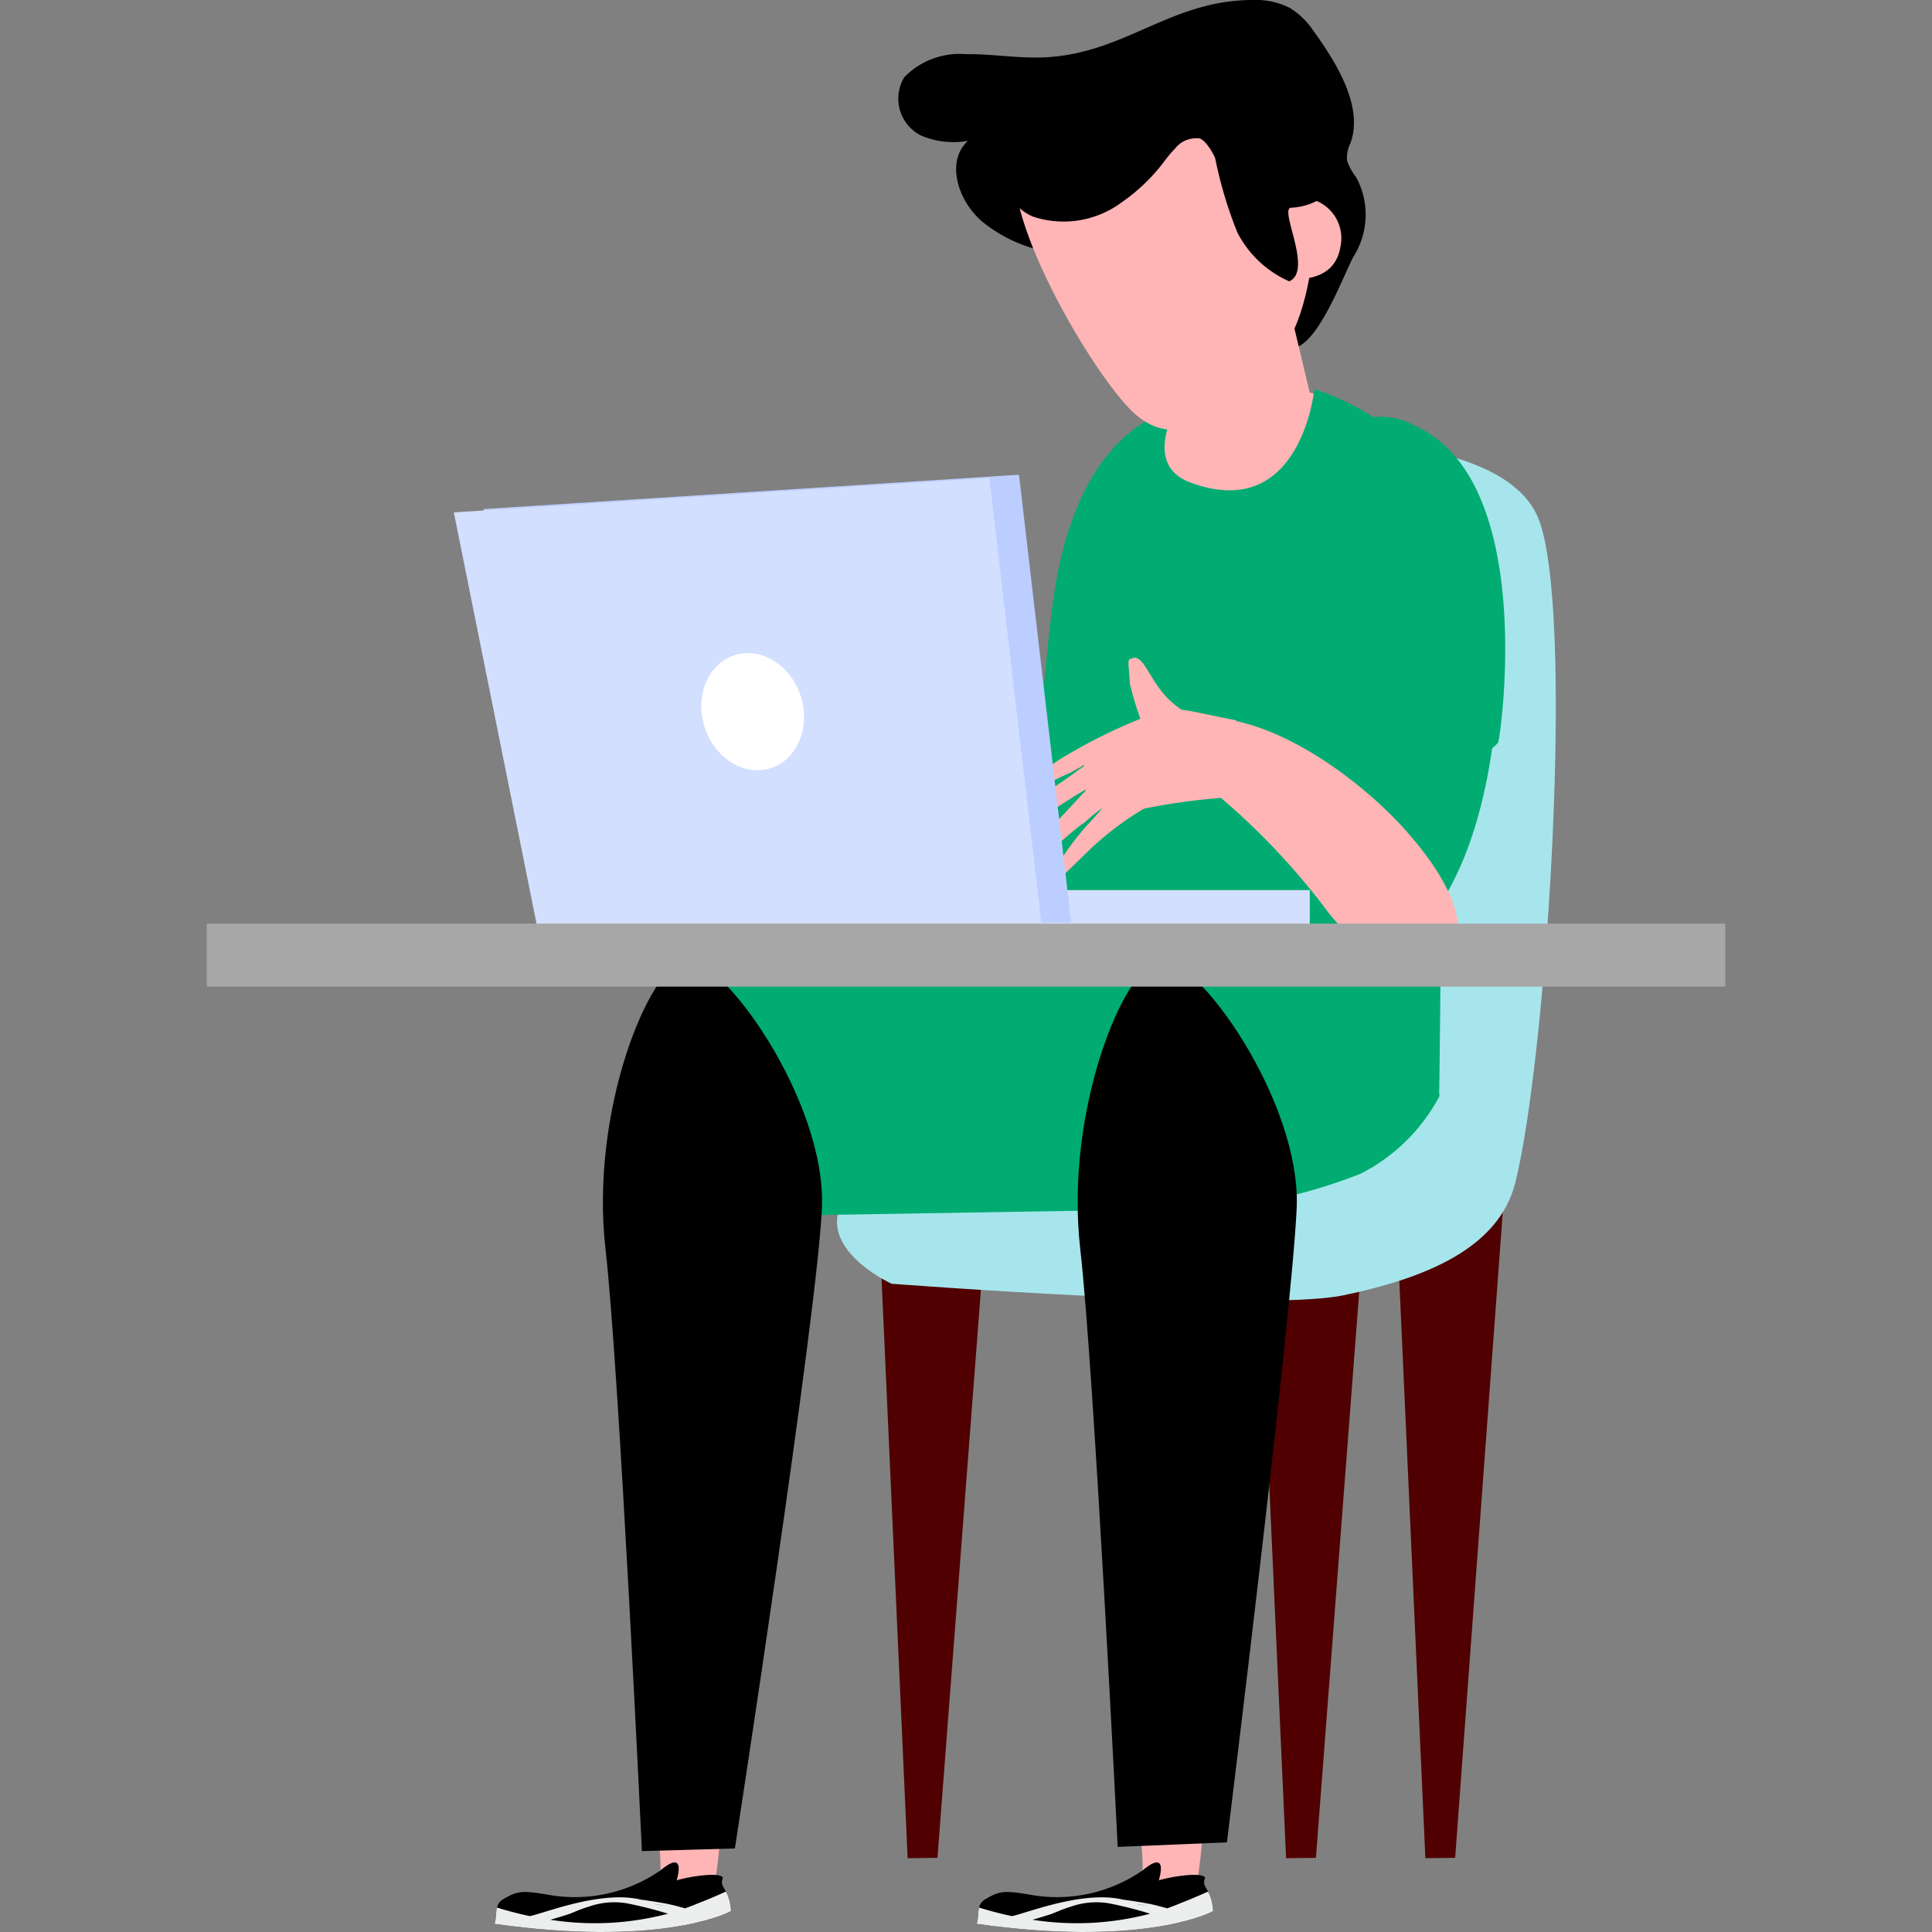 <svg id="Layer_1" data-name="Layer 1" xmlns="http://www.w3.org/2000/svg" xmlns:xlink="http://www.w3.org/1999/xlink" viewBox="0 0 60 60"><rect x="0" y="0" width="60" height="60" fill="#808080" stroke="none"/><defs><style>.cls-1{fill:none;}.cls-2{fill:#500000;}.cls-16,.cls-17,.cls-2,.cls-3,.cls-6,.cls-7,.cls-8{fill-rule:evenodd;}.cls-3{fill:#a7e5ec;}.cls-4,.cls-7{fill:#ffb5b5;}.cls-5,.cls-6{fill:#00ac71;}.cls-9{clip-path:url(#clip-path);}.cls-10{isolation:isolate;}.cls-11{clip-path:url(#clip-path-2);}.cls-12{fill:#eceeee;}.cls-13{clip-path:url(#clip-path-3);}.cls-14{clip-path:url(#clip-path-4);}.cls-15,.cls-17{fill:#d3dfff;}.cls-16{fill:#bcceff;}.cls-18{fill:#fff;}.cls-19{fill:#a7a7a7;}</style><clipPath id="clip-path"><path class="cls-1" d="M35.988,58.396c.039-.139.276-.956-.498-.313a4.671,4.671,0,0,1-3.497.759c-.809-.136-.951-.12-1.393.14-.306.18-.17.53-.272.765,4.968.7,7.112-.258,7.349-.399-.056-.744-.388-.704-.25-1.035C37.321,58.123,36.338,58.285,35.988,58.396Z"/></clipPath><clipPath id="clip-path-2"><rect class="cls-1" x="30.25" y="57.25" width="7.5" height="2.75"/></clipPath><clipPath id="clip-path-3"><path class="cls-1" d="M21.015,58.396c.038-.139.275-.956-.499-.313a4.67,4.67,0,0,1-3.497.759c-.809-.136-.951-.12-1.392.14-.306.18-.17.53-.272.765,4.967.7,7.112-.258,7.349-.399-.056-.744-.389-.704-.25-1.035C22.348,58.123,21.365,58.285,21.015,58.396Z"/></clipPath><clipPath id="clip-path-4"><rect class="cls-1" x="15.25" y="57.25" width="7.5" height="2.75"/></clipPath></defs><polygon class="cls-2" points="42.385 37.853 39.055 38.062 39.941 57.708 40.867 57.697 42.385 37.853"/><polygon class="cls-2" points="46.723 36.921 43.38 38.062 44.266 57.708 45.191 57.697 46.723 36.921"/><polygon class="cls-2" points="30.632 37.853 27.303 38.062 28.188 57.708 29.114 57.697 30.632 37.853"/><path class="cls-3" d="M40.108,13.678s6.461-.324,7.64,2.358c1.179,2.682.317,16.657-.688,20.689-.515,2.067-2.836,2.978-5.344,3.503-2.507.524-14.027-.36-14.027-.36s-3.219-1.464-.784-3.364L37.363,26.922Z"/><path class="cls-4" d="M43.273,28.423s.419-8.383.496-8.992c.296-2.355.479-4.445-.638-5.46a9.14,9.14,0,0,0-2.368-1.762,6.761,6.761,0,0,0-4.297.586c-.897.541-1.627,3.094-1.984,4.792-.45,2.143-.717,8.065-.717,8.065.788,2.296,8.175,4.138,9.508,2.771"/><path class="cls-5" d="M36.498,12.737s-.992,1.703.457,2.244c3.453,1.288,3.862-2.888,3.862-2.888.821.22,3.228,1.339,3.493,2.838.646,3.656.384,19.096.384,19.096l-13.173-.749s.719-11.317,1.193-14.682C33.493,13.065,36.498,12.737,36.498,12.737Z"/><path d="M39.896,10.741c.825.504,1.751-2.02,2.128-2.755a2.445,2.445,0,0,0,.097-2.475,1.813,1.813,0,0,1-.284-.515.965.965,0,0,1,.1-.543C42.338,3.358,41.586,2.051,40.77.93a2.323,2.323,0,0,0-.723-.689,2.348,2.348,0,0,0-1.156-.241C36.29.009,34.888,1.727,32.299,1.786c-.757.017-1.542-.115-2.3-.104a2.398,2.398,0,0,0-1.914.714A1.283,1.283,0,0,0,28.601,4.208a2.57,2.57,0,0,0,1.462.166c-.656.582-.385,1.754.397,2.472A4.487,4.487,0,0,0,33.389,7.889a9.542,9.542,0,0,1,2.272.075C36.98,8.295,38.716,10.02,39.896,10.741Z"/><path class="cls-4" d="M38.225,14.606a2.92,2.92,0,0,0,2.46-2.369l-.73-3.068a1.625,1.625,0,0,0-2.198-1.093,2.039,2.039,0,0,0-1.222,2.368l.164,3.309C36.812,14.651,37.652,14.688,38.225,14.606Z"/><path class="cls-4" d="M35.234,12.844c1.807,1.627,3.9-1.096,4.663-2.103,1.139-1.503,1.745-7.503-1.195-8.722C35.762.8,32.439,3.027,31.634,4.695,30.827,6.364,33.963,11.7,35.234,12.844Z"/><path class="cls-4" d="M39.033,7.118c-.13.81.122,1.493.519,1.535,1.33.142,1.951-.201,2.081-1.011a1.257,1.257,0,0,0-1.088-1.492,1.168,1.168,0,0,0-1.512.967"/><path d="M31.279,4.323a4.103,4.103,0,0,1,2.182-1.94,17.521,17.521,0,0,1,2.663-.873,8.905,8.905,0,0,1,2.721-.377c1.737.102,2.125,2.1,2.103,3.363-.012.648.593,1.134.137,1.627a1.864,1.864,0,0,1-.994.327c-.372.048.695,1.958-.052,2.287A3.319,3.319,0,0,1,38.431,7.228a12.984,12.984,0,0,1-.692-2.313c-.105-.246-.372-.666-.561-.619a.818.818,0,0,0-.693.329c-.203.195-.357.443-.541.654a5.736,5.736,0,0,1-1.089.99,3.025,3.025,0,0,1-2.772.459,1.548,1.548,0,0,1-.885-1.001.142.142,0,0,1-.057-.088,2.357,2.357,0,0,1-.041-.503,4.19,4.19,0,0,1,.045-.783c.009-.06.091-.065.134-.031-.019.043-.035.087-.051.132l.02.477a1.992,1.992,0,0,0,.014.638l.01.034.004.015.001.023c-.006-.024-.011-.049-.015-.073a3.083,3.083,0,0,1-.048-1.075,2.213,2.213,0,0,0-.114.642,2.413,2.413,0,0,0,.097.591.182.182,0,0,0,.128.033c-.019-.047-.036-.094-.05-.141l-.028-.688a2.138,2.138,0,0,1,.051-.253c.001-.102.004-.204.007-.302A.063.063,0,0,0,31.279,4.323Z"/><path class="cls-6" d="M22.041,37.789l15.392-.253a15.804,15.804,0,0,0,4.833-1.09,5.685,5.685,0,0,0,2.444-2.417l-.441-.972-9.14-3.513-13.473.868Z"/><path class="cls-7" d="M37.242,55.275c.323-.429.061,3.139-.177,3.56-.168.297-1.774.654-1.702.317.393-1.839-.292-3.152-.16-3.501C35.381,55.18,36.927,55.692,37.242,55.275Z"/><path class="cls-7" d="M22.269,55.275c.323-.429.061,3.139-.177,3.56-.168.297-1.775.654-1.703.317.393-1.839-.292-3.152-.159-3.501C20.409,55.18,21.954,55.692,22.269,55.275Z"/><path class="cls-8" d="M35.988,58.396c.039-.139.276-.956-.498-.313a4.671,4.671,0,0,1-3.497.759c-.809-.136-.951-.12-1.393.14-.306.18-.17.53-.272.765,4.968.7,7.112-.258,7.349-.399-.056-.744-.388-.704-.25-1.035C37.321,58.123,36.338,58.285,35.988,58.396Z"/><g class="cls-9"><g class="cls-10"><g class="cls-11"><path class="cls-12" d="M35.312,59.135l.341.057S35.254,59.116,35.312,59.135Zm-3.247.485a8.897,8.897,0,0,0,3.651-.188,12.018,12.018,0,0,0-1.283-.324,2.372,2.372,0,0,0-1.168.102c-.331.099-.493.194-.67.249C32.42,59.514,32.243,59.569,32.065,59.62Zm4.181-.354q.226-.08.448-.175c.5-.188,1.195-.518,1.22-.53.505-.246,1.521.24-.575,1.035-2.59,1.266-5.398.985-8.057.28l-.906-.31-.084-.145.386-.033c.414.078.823.165,1.239.258l-.508-.291c-.129-.142-.123-.208.044-.346.324-.194.438.058.438.058a11.248,11.248,0,0,0,1.538.44c.481-.102,2.22-.807,3.446-.512,0,0,.661.086,1.001.171C36,59.197,36.124,59.23,36.246,59.266Z"/></g></g></g><path class="cls-8" d="M21.015,58.396c.038-.139.275-.956-.499-.313a4.67,4.67,0,0,1-3.497.759c-.809-.136-.951-.12-1.392.14-.306.18-.17.53-.272.765,4.967.7,7.112-.258,7.349-.399-.056-.744-.389-.704-.25-1.035C22.348,58.123,21.365,58.285,21.015,58.396Z"/><g class="cls-13"><g class="cls-10"><g class="cls-14"><path class="cls-12" d="M20.339,59.135l.341.057S20.281,59.116,20.339,59.135Zm-3.246.485a8.896,8.896,0,0,0,3.651-.188,12.058,12.058,0,0,0-1.283-.324,2.371,2.371,0,0,0-1.168.102c-.331.099-.493.194-.67.249C17.447,59.514,17.27,59.569,17.093,59.62Zm4.181-.354q.225-.08.448-.175c.5-.188,1.194-.518,1.221-.53.504-.246,1.521.24-.576,1.035-2.59,1.266-5.398.985-8.057.28l-.906-.31-.084-.145.386-.033c.414.078.823.165,1.239.258l-.508-.291c-.13-.142-.123-.208.043-.346.324-.194.438.058.438.058a11.248,11.248,0,0,0,1.538.44c.481-.102,2.22-.807,3.445-.512,0,0,.661.086,1.001.171C21.028,59.197,21.151,59.23,21.274,59.266Z"/></g></g></g><path class="cls-8" d="M36.014,29.822c-1.12.214-2.955,4.692-2.465,8.974.427,3.735,1.162,18.561,1.162,18.561l3.392-.141s2.024-16.382,2.167-19.703C40.412,34.191,37.134,29.608,36.014,29.822Z"/><path class="cls-8" d="M21.27,29.822c-1.12.214-2.955,4.692-2.465,8.974.427,3.735,1.13,18.692,1.13,18.692l2.888-.083s2.56-16.571,2.703-19.893C25.667,34.191,22.389,29.608,21.27,29.822Z"/><path class="cls-6" d="M42.356,13.514c.84.012,3.538-.569,4.107,5.494.262,2.79-.197,7.422-2.263,9.765-2.277,2.583-2.694.44-2.342-2.352.219-1.741.041-3.675-.434-7.484C41.046,15.903,41.517,13.502,42.356,13.514Z"/><path class="cls-7" d="M44.471,30.479c.4-.427,1.999-1.502-.798-4.671-1.288-1.458-3.856-3.431-6.043-3.511-2.411-.087-1.525,1.141.06,2.292a21.713,21.713,0,0,1,3.583,3.777C42.627,30,44.072,30.905,44.471,30.479Z"/><path class="cls-6" d="M40.954,23.415a22.166,22.166,0,0,0-.144-7.725A2.154,2.154,0,0,1,43.969,13.236c3.819,1.735,2.603,9.82,2.558,9.824C45.324,24.445,40.954,23.415,40.954,23.415Z"/><path class="cls-7" d="M35.417,22.322l-.007-.018a10.118,10.118,0,0,1-.318-1.055c-.017-.176-.031-.443-.034-.467-.046-.372.049-.311.067-.321.376-.207.53.601,1.143,1.231a3.024,3.024,0,0,0,.429.35c.154-.003,1.526.308,1.672.321.09.008,1.26,2.289.512,2.367a19.638,19.638,0,0,0-3.353.383,9.11,9.11,0,0,0-1.458,1.066c-.399.343-1.469,1.472-1.498,1.354a.657.657,0,0,1,.143-.458,9.147,9.147,0,0,1,.971-1.363q.187-.204.373-.408c.064-.07.183-.219.183-.219s-.148.114-.223.169c-.143.106-.276.25-.423.349-.433.29-1.546,1.399-1.746,1.475-.055.021-.187.11-.216-.01-.041-.168.699-1.06.914-1.278.451-.457.928-.98,1.047-1.111.015-.016.126-.115.127-.139.002-.038-.132.057-.141.06-.132.05-2.46,1.601-2.455,1.496a1.22,1.22,0,0,1,.402-.646,8.686,8.686,0,0,1,1.446-1.166c.171-.122.342-.236.51-.369.026-.021.187-.106.188-.149.001-.027-.116.063-.133.07-.106.04-.243.144-.363.19a10.42,10.42,0,0,0-1.303.689c-.167.094-.605.399-.646.329-.131-.226,1.541-1.388,1.871-1.574A17.179,17.179,0,0,1,35.417,22.322Z"/><rect class="cls-15" x="26.717" y="27.643" width="13.959" height="1.254"/><polygon class="cls-16" points="33.267 28.65 31.646 14.743 15.012 15.809 17.594 28.65 33.267 28.65"/><polygon class="cls-17" points="32.349 28.752 30.727 14.846 14.094 15.912 16.676 28.753 32.349 28.752"/><path class="cls-18" d="M22.818,20.346a1.356,1.356,0,0,1,.614-.048,1.563,1.563,0,0,1,.606.227,1.872,1.872,0,0,1,.505.467,2.14,2.14,0,0,1,.426,1.343,1.872,1.872,0,0,1-.143.672,1.563,1.563,0,0,1-.364.534,1.355,1.355,0,0,1-1.144.363,1.563,1.563,0,0,1-.606-.227,1.873,1.873,0,0,1-.505-.467,2.14,2.14,0,0,1-.426-1.343,1.873,1.873,0,0,1,.143-.672,1.563,1.563,0,0,1,.364-.534A1.356,1.356,0,0,1,22.818,20.346Z"/><rect class="cls-19" x="6.422" y="28.683" width="47.157" height="1.957"/></svg>